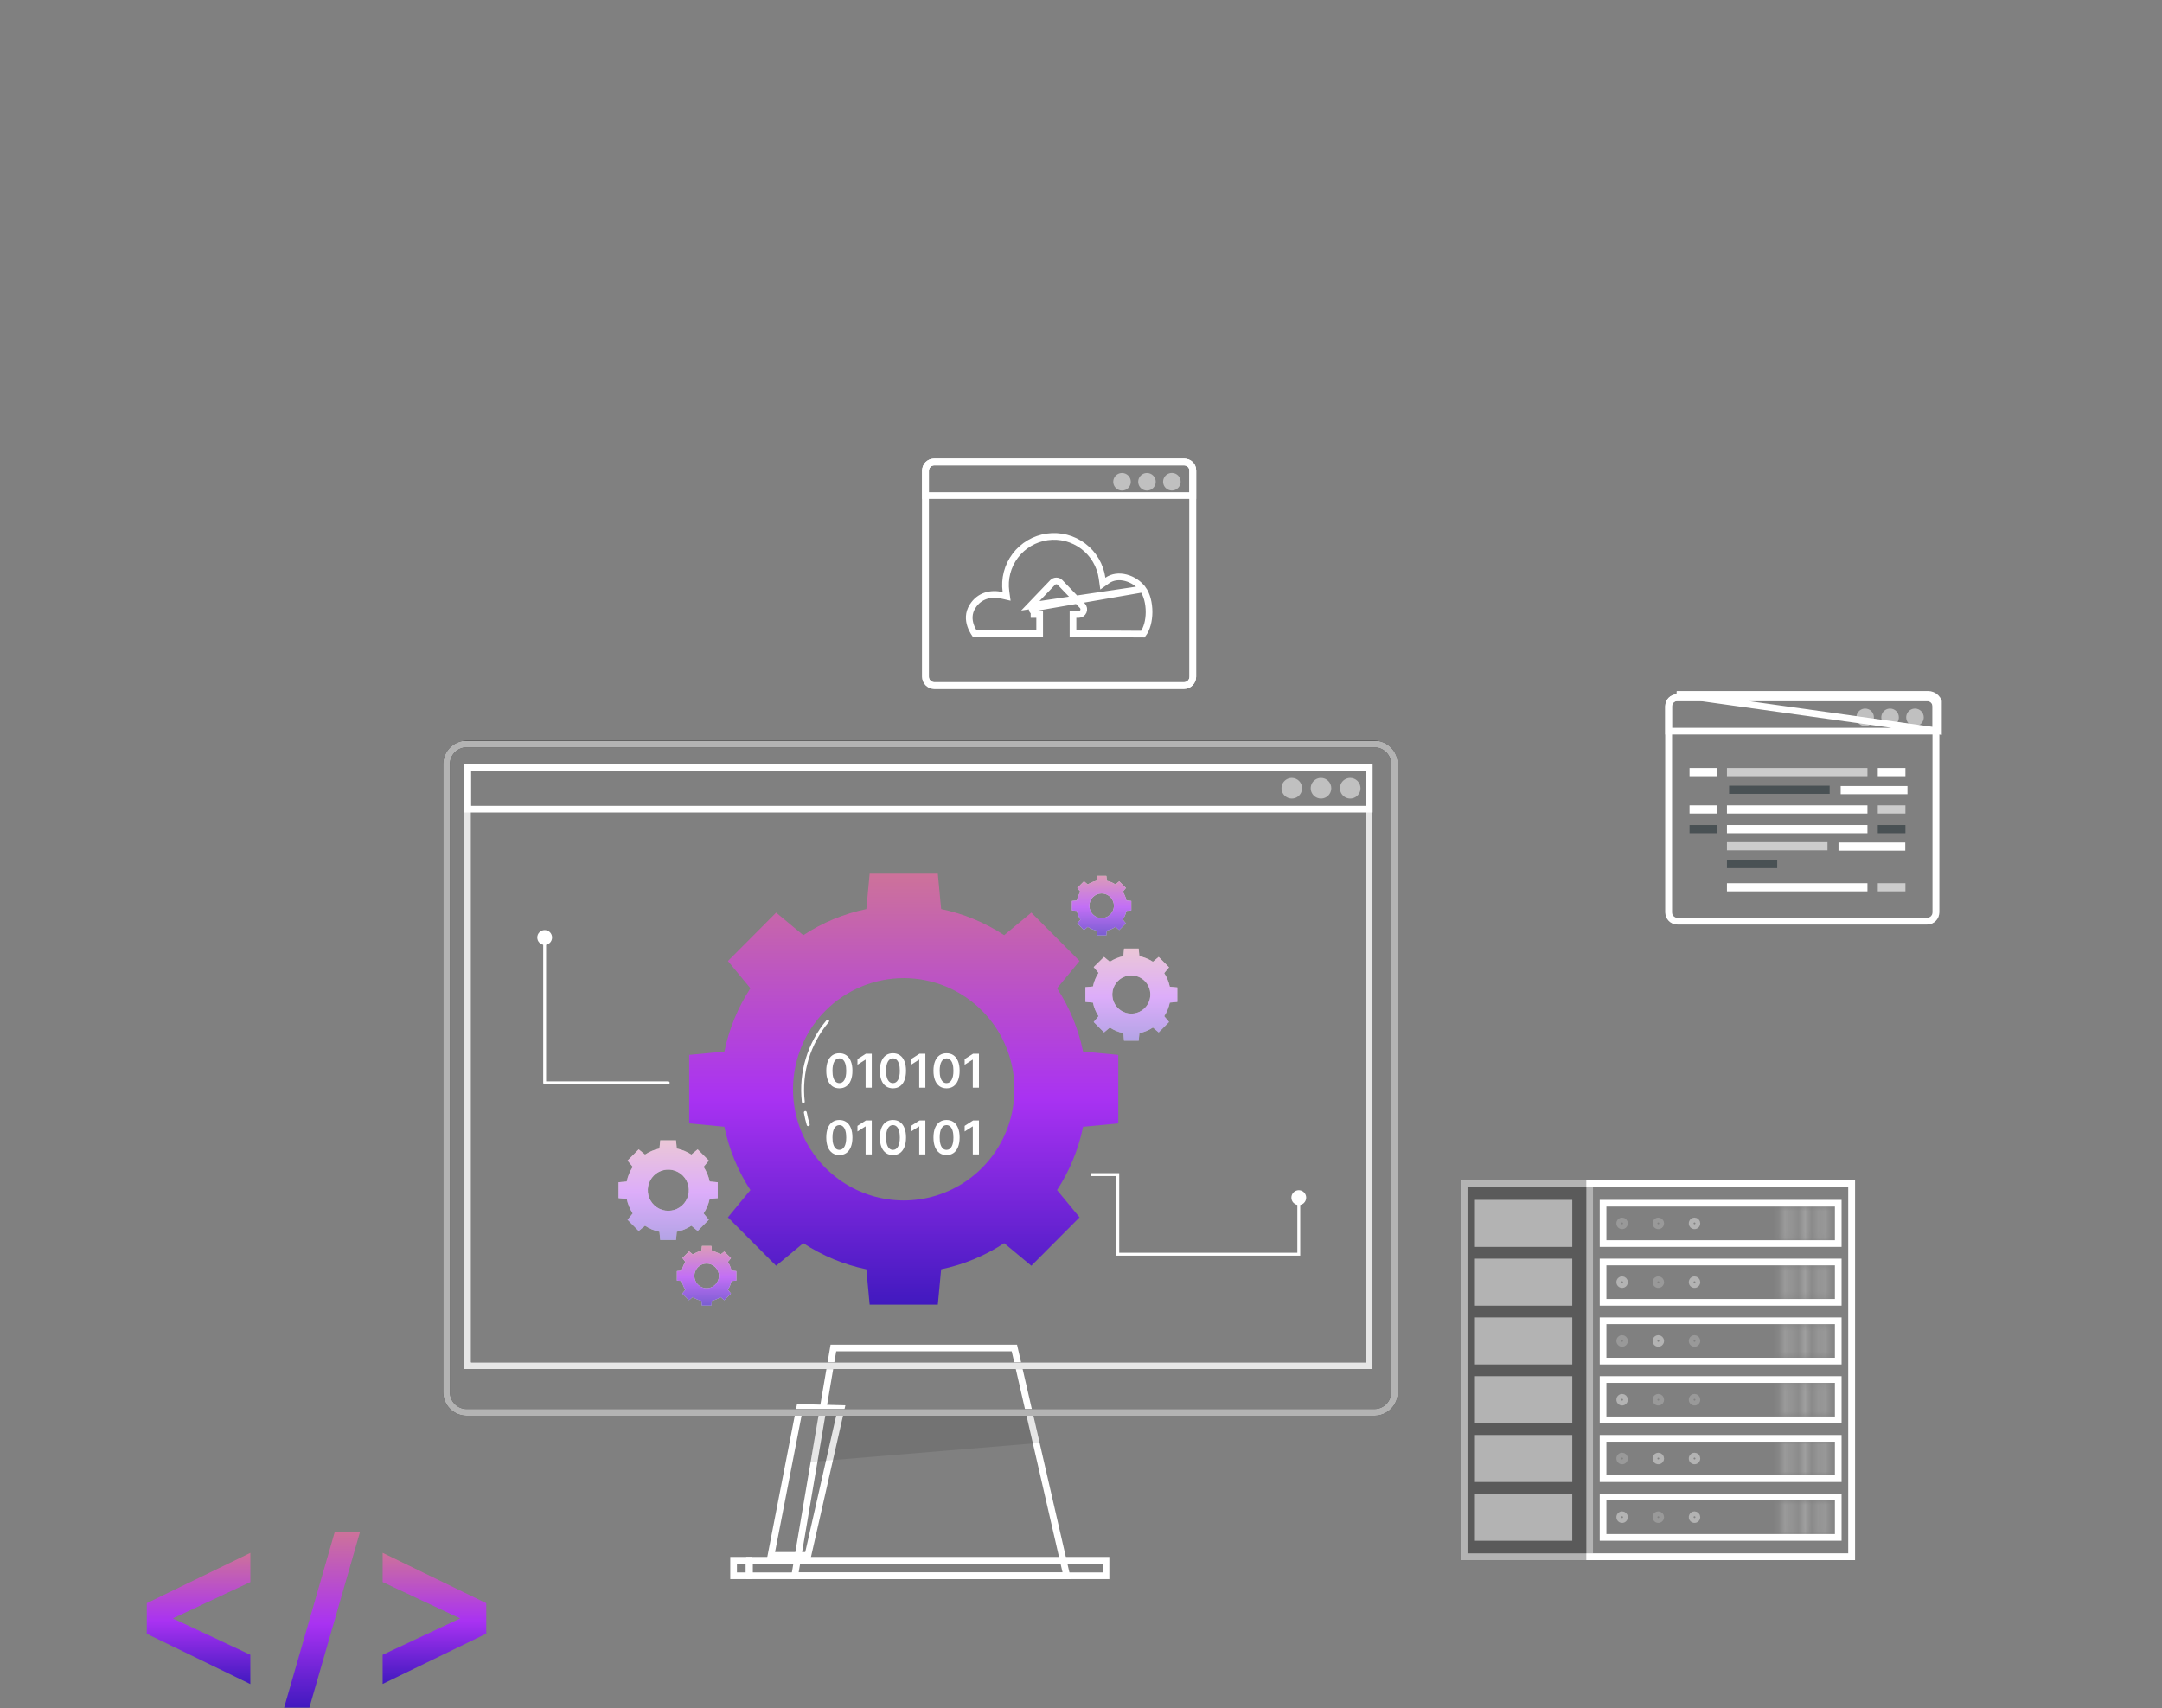 <svg width="324" height="256" viewBox="0 0 324 256" fill="none" xmlns="http://www.w3.org/2000/svg">
<rect x="0" y="0" width="324" height="256" fill="#808080" stroke="none"/>
<g clip-path="url(#clip0_596_7719)">
<path d="M251.39 104.555H288.794C289.526 104.555 290.12 105.148 290.12 105.879V136.726C290.12 137.457 289.526 138.05 288.794 138.05H251.39C250.658 138.05 250.064 137.457 250.064 136.726V105.879C250.064 105.148 250.658 104.555 251.39 104.555Z" stroke="white"/>
<path opacity="0.5" d="M251.39 104.555H288.794C289.526 104.555 290.12 105.148 290.12 105.879V136.726C290.12 137.457 289.526 138.05 288.794 138.05H251.39C250.658 138.05 250.064 137.457 250.064 136.726V105.879C250.064 105.148 250.658 104.555 251.39 104.555Z" stroke="white"/>
<path d="M251.274 104.555V104.555H251.275H288.938C289.251 104.555 289.552 104.679 289.773 104.901C289.995 105.122 290.119 105.422 290.119 105.735V109.571H250.061V105.765C250.061 105.606 250.092 105.448 250.153 105.301C250.214 105.154 250.303 105.021 250.416 104.908C250.529 104.796 250.663 104.707 250.81 104.646C250.957 104.585 251.115 104.554 251.274 104.555ZM251.275 104.055H288.938C289.384 104.055 289.811 104.232 290.127 104.547C290.442 104.862 290.619 105.289 290.619 105.735V109.571L251.275 104.055Z" stroke="white"/>
<path opacity="0.5" d="M288.298 107.499C288.298 107.759 288.222 108.014 288.077 108.231C287.933 108.447 287.728 108.616 287.487 108.716C287.246 108.816 286.982 108.843 286.726 108.792C286.47 108.741 286.236 108.616 286.051 108.432C285.867 108.248 285.742 108.013 285.691 107.758C285.64 107.503 285.667 107.238 285.767 106.997C285.867 106.757 286.036 106.552 286.253 106.408C286.47 106.263 286.725 106.187 286.985 106.188C287.158 106.188 287.328 106.221 287.488 106.287C287.647 106.353 287.791 106.45 287.913 106.572C288.035 106.693 288.132 106.838 288.198 106.997C288.264 107.156 288.298 107.326 288.298 107.499Z" fill="white"/>
<path opacity="0.5" d="M284.565 107.499C284.566 107.759 284.489 108.013 284.345 108.23C284.201 108.447 283.996 108.616 283.755 108.716C283.515 108.816 283.25 108.843 282.995 108.792C282.739 108.742 282.505 108.617 282.32 108.433C282.136 108.25 282.01 108.015 281.959 107.76C281.908 107.505 281.934 107.24 282.033 107C282.133 106.76 282.302 106.554 282.518 106.409C282.734 106.265 282.989 106.188 283.249 106.188C283.598 106.187 283.932 106.326 284.178 106.571C284.425 106.817 284.564 107.151 284.565 107.499Z" fill="white"/>
<path opacity="0.5" d="M280.829 107.499C280.83 107.759 280.753 108.014 280.609 108.231C280.464 108.447 280.259 108.616 280.018 108.716C279.778 108.816 279.513 108.843 279.257 108.792C279.002 108.741 278.767 108.616 278.583 108.432C278.398 108.248 278.273 108.013 278.222 107.758C278.172 107.503 278.198 107.238 278.298 106.997C278.398 106.757 278.567 106.552 278.784 106.408C279.001 106.263 279.256 106.187 279.517 106.188C279.689 106.188 279.86 106.221 280.019 106.287C280.178 106.353 280.323 106.45 280.445 106.572C280.566 106.693 280.663 106.838 280.729 106.997C280.795 107.156 280.829 107.326 280.829 107.499Z" fill="white"/>
<path opacity="0.6" d="M279.86 115.098H258.804V116.324H279.86V115.098Z" fill="white"/>
<path opacity="0.6" d="M274.197 117.746H259.129V118.972H274.197V117.746Z" fill="#263238"/>
<path d="M285.552 115.098H281.409V116.324H285.552V115.098Z" fill="white"/>
<path d="M257.34 115.098H253.197V116.324H257.34V115.098Z" fill="white"/>
<path d="M279.86 120.691H258.804V121.918H279.86V120.691Z" fill="white"/>
<path opacity="0.6" d="M285.552 120.691H281.409V121.918H285.552V120.691Z" fill="white"/>
<path d="M257.34 120.691H253.197V121.918H257.34V120.691Z" fill="white"/>
<path d="M279.86 132.352H258.804V133.578H279.86V132.352Z" fill="white"/>
<path opacity="0.6" d="M285.552 132.352H281.409V133.578H285.552V132.352Z" fill="white"/>
<path d="M279.86 123.641H258.804V124.867H279.86V123.641Z" fill="white"/>
<path opacity="0.6" d="M285.552 123.641H281.409V124.867H285.552V123.641Z" fill="#263238"/>
<path opacity="0.6" d="M257.34 123.641H253.197V124.867H257.34V123.641Z" fill="#263238"/>
<path d="M285.856 117.797H275.848V119.023H285.856V117.797Z" fill="white"/>
<path opacity="0.6" d="M273.872 126.211H258.804V127.437H273.872V126.211Z" fill="white"/>
<path d="M285.529 126.258H275.521V127.484H285.529V126.258Z" fill="white"/>
<path opacity="0.6" d="M266.336 128.875H258.804V130.101H266.336V128.875Z" fill="#263238"/>
<path d="M140.026 69.242H177.43C178.162 69.242 178.755 69.835 178.755 70.567V101.413C178.755 102.145 178.162 102.738 177.43 102.738H140.026C139.293 102.738 138.7 102.145 138.7 101.413V70.567C138.7 69.835 139.293 69.242 140.026 69.242Z" stroke="white"/>
<path d="M140.026 69.242H177.43C178.162 69.242 178.755 69.835 178.755 70.567V101.413C178.755 102.145 178.162 102.738 177.43 102.738H140.026C139.293 102.738 138.7 102.145 138.7 101.413V70.567C138.7 69.835 139.293 69.242 140.026 69.242Z" stroke="white"/>
<path d="M139.908 69.242H177.574C177.887 69.242 178.188 69.367 178.409 69.588C178.631 69.809 178.755 70.11 178.755 70.423V74.259H138.7V70.452C138.7 70.132 138.827 69.825 139.054 69.598C139.28 69.371 139.588 69.243 139.908 69.242Z" stroke="white"/>
<path opacity="0.5" d="M176.934 72.194C176.934 72.454 176.855 72.709 176.709 72.925C176.563 73.142 176.356 73.309 176.114 73.408C175.872 73.506 175.607 73.53 175.351 73.477C175.096 73.424 174.862 73.296 174.679 73.11C174.496 72.924 174.373 72.688 174.325 72.431C174.277 72.175 174.307 71.91 174.41 71.671C174.513 71.431 174.685 71.227 174.904 71.086C175.123 70.944 175.38 70.871 175.641 70.875C175.987 70.88 176.317 71.021 176.559 71.268C176.801 71.515 176.936 71.848 176.934 72.194Z" fill="white"/>
<path opacity="0.5" d="M173.202 72.198C173.202 72.458 173.125 72.712 172.98 72.928C172.836 73.144 172.63 73.313 172.39 73.412C172.149 73.512 171.885 73.538 171.629 73.487C171.374 73.436 171.14 73.311 170.956 73.127C170.772 72.944 170.646 72.709 170.596 72.454C170.545 72.199 170.571 71.935 170.67 71.695C170.77 71.454 170.939 71.249 171.155 71.104C171.371 70.96 171.626 70.883 171.886 70.883C172.059 70.882 172.23 70.916 172.39 70.982C172.55 71.048 172.695 71.145 172.818 71.267C172.94 71.389 173.037 71.534 173.103 71.694C173.169 71.854 173.202 72.025 173.202 72.198Z" fill="white"/>
<path opacity="0.5" d="M169.465 72.198C169.465 72.458 169.387 72.712 169.243 72.928C169.098 73.145 168.892 73.313 168.651 73.413C168.411 73.512 168.146 73.538 167.891 73.487C167.635 73.436 167.401 73.31 167.217 73.126C167.033 72.942 166.908 72.707 166.858 72.452C166.807 72.197 166.834 71.932 166.934 71.692C167.034 71.452 167.204 71.247 167.42 71.103C167.637 70.959 167.892 70.882 168.152 70.883C168.325 70.883 168.496 70.917 168.655 70.983C168.815 71.049 168.96 71.146 169.082 71.268C169.203 71.39 169.3 71.535 169.366 71.695C169.431 71.854 169.465 72.025 169.465 72.198Z" fill="white"/>
<path d="M171.264 88.275L171.263 88.275C170.654 87.457 169.715 86.841 168.721 86.583C167.728 86.325 166.726 86.433 165.944 86.987L165.273 87.463L165.159 86.649C164.893 84.74 163.878 83.016 162.34 81.854C160.801 80.693 158.863 80.19 156.953 80.456C155.043 80.723 153.317 81.736 152.155 83.274C150.992 84.812 150.489 86.748 150.756 88.656L150.856 89.374L150.149 89.213C148.501 88.837 146.772 89.24 145.75 90.868L145.749 90.869C145.096 91.903 145.185 92.93 145.456 93.734C145.591 94.137 145.771 94.475 145.917 94.713C145.957 94.779 145.995 94.837 146.028 94.886L155.807 94.944V92.088H154.964H154.962V91.588C154.908 91.588 154.856 91.573 154.811 91.544C154.767 91.515 154.732 91.473 154.711 91.424C154.69 91.375 154.684 91.321 154.694 91.269C154.703 91.216 154.729 91.168 154.766 91.13L171.264 88.275ZM171.264 88.275C171.859 89.071 172.208 90.382 172.2 91.747C172.193 93.017 171.878 94.227 171.279 95.027L160.802 94.969V92.088H161.652V92.088L161.662 92.088C161.811 92.085 161.955 92.039 162.079 91.956C162.202 91.872 162.299 91.755 162.357 91.619C162.416 91.482 162.433 91.331 162.408 91.184C162.383 91.038 162.316 90.901 162.216 90.792L162.216 90.792L162.208 90.784L160.656 89.166L160.656 89.166L158.864 87.294L158.864 87.294L158.861 87.291C158.788 87.217 158.702 87.158 158.607 87.118C158.512 87.078 158.41 87.057 158.307 87.057C158.203 87.057 158.101 87.078 158.006 87.118C157.911 87.158 157.825 87.217 157.753 87.291L157.75 87.293L155.954 89.166L155.953 89.166L154.406 90.783L171.264 88.275Z" stroke="white"/>
</g>
<g clip-path="url(#clip1_596_7719)">
<path d="M126.067 211.085L121.074 233.091H115.542L119.851 210.921L126.067 211.085Z" stroke="white"/>
<path d="M109.938 233.82H112.247V236.144H109.938V233.82Z" stroke="white"/>
<path d="M152.015 202.008L159.865 236.138H119.096L124.892 202.008H152.015Z" stroke="white"/>
<path opacity="0.1" d="M154.849 212.156H122.647L121.473 219.077L155.785 216.232L154.849 212.156Z" fill="black"/>
<path d="M112.32 233.82H165.747V236.144H112.32V233.82Z" stroke="white"/>
<path d="M67.778 112.41C68.334 111.838 69.093 111.512 69.888 111.5H206.019C206.813 111.512 207.571 111.838 208.127 112.408C208.684 112.98 208.994 113.75 208.988 114.55V114.554L208.988 208.601L208.988 208.605C208.994 209.405 208.684 210.175 208.127 210.746C207.571 211.317 206.813 211.643 206.019 211.655H69.888C69.093 211.643 68.335 211.317 67.779 210.746C67.222 210.175 66.912 209.405 66.918 208.605V208.601V114.558H66.918L66.918 114.554C66.911 113.753 67.22 112.982 67.778 112.41Z" stroke="black"/>
<g opacity="0.7">
<path d="M67.778 112.41C68.334 111.838 69.093 111.512 69.888 111.5H206.019C206.813 111.512 207.571 111.838 208.127 112.408C208.684 112.98 208.994 113.75 208.988 114.55V114.554L208.988 208.601L208.988 208.605C208.994 209.405 208.684 210.175 208.127 210.746C207.571 211.317 206.813 211.643 206.019 211.655H69.888C69.093 211.643 68.335 211.317 67.779 210.746C67.222 210.175 66.912 209.405 66.918 208.605V208.601V114.558H66.918L66.918 114.554C66.911 113.753 67.22 112.982 67.778 112.41Z" stroke="white"/>
</g>
<path d="M70.09 114.984H205.202V204.664H70.09V114.984Z" stroke="black"/>
<path opacity="0.9" d="M70.09 114.984H205.202V204.664H70.09V114.984Z" stroke="white"/>
<path d="M70.09 114.984H205.202V121.262H70.09V114.984Z" stroke="white"/>
<path opacity="0.5" d="M203.89 118.122C203.891 118.429 203.801 118.729 203.632 118.984C203.463 119.239 203.223 119.438 202.941 119.556C202.659 119.674 202.349 119.705 202.05 119.646C201.75 119.587 201.475 119.44 201.259 119.223C201.043 119.007 200.895 118.731 200.836 118.43C200.776 118.13 200.806 117.818 200.923 117.535C201.039 117.252 201.237 117.01 201.491 116.839C201.744 116.669 202.043 116.578 202.348 116.578C202.756 116.578 203.148 116.741 203.437 117.03C203.726 117.32 203.889 117.712 203.89 118.122Z" fill="white"/>
<path opacity="0.5" d="M199.51 118.122C199.511 118.429 199.421 118.729 199.252 118.984C199.083 119.24 198.842 119.439 198.56 119.557C198.278 119.674 197.968 119.705 197.668 119.646C197.369 119.586 197.093 119.439 196.878 119.222C196.662 119.005 196.515 118.729 196.455 118.428C196.396 118.127 196.427 117.815 196.544 117.532C196.661 117.249 196.86 117.007 197.114 116.837C197.368 116.667 197.667 116.577 197.972 116.578C198.38 116.579 198.77 116.742 199.059 117.032C199.347 117.321 199.509 117.713 199.51 118.122Z" fill="white"/>
<path opacity="0.5" d="M195.135 118.122C195.136 118.429 195.047 118.729 194.878 118.984C194.709 119.239 194.468 119.438 194.186 119.556C193.905 119.674 193.594 119.705 193.295 119.646C192.995 119.587 192.72 119.44 192.504 119.223C192.288 119.007 192.141 118.731 192.081 118.43C192.021 118.13 192.051 117.818 192.168 117.535C192.284 117.252 192.482 117.01 192.736 116.839C192.989 116.669 193.288 116.578 193.593 116.578C194.001 116.578 194.393 116.741 194.682 117.03C194.971 117.32 195.134 117.712 195.135 118.122Z" fill="white"/>
<path d="M94.824 174.866C94.39 175.536 94.084 176.281 93.923 177.063L92.701 177.176V179.551L93.923 179.668C94.087 180.443 94.393 181.18 94.824 181.843L94.044 182.792L95.716 184.471L96.661 183.688C97.321 184.122 98.055 184.429 98.827 184.593L98.944 185.819H101.309L101.422 184.593C102.201 184.431 102.943 184.124 103.61 183.688L104.55 184.471L106.222 182.792L105.442 181.843C105.878 181.182 106.185 180.444 106.348 179.668L107.565 179.551V177.176L106.348 177.063C106.187 176.28 105.88 175.534 105.442 174.866L106.222 173.922L104.55 172.243L103.61 173.026C102.944 172.587 102.202 172.279 101.422 172.117L101.309 170.895H98.944L98.827 172.117C98.055 172.281 97.32 172.589 96.661 173.026L95.716 172.243L94.044 173.922L94.824 174.866ZM102.319 176.171C102.752 176.602 103.047 177.152 103.168 177.752C103.288 178.352 103.229 178.974 102.997 179.54C102.765 180.106 102.371 180.59 101.864 180.93C101.358 181.271 100.762 181.452 100.153 181.452C99.543 181.452 98.948 181.271 98.441 180.93C97.935 180.59 97.541 180.106 97.309 179.54C97.076 178.974 97.017 178.352 97.138 177.752C97.258 177.152 97.554 176.602 97.987 176.171C98.564 175.598 99.343 175.278 100.155 175.28C100.966 175.281 101.744 175.605 102.319 176.18V176.171Z" fill="white"/>
<path opacity="0.4" d="M94.824 174.866C94.39 175.536 94.084 176.281 93.923 177.063L92.701 177.176V179.551L93.923 179.668C94.087 180.443 94.393 181.18 94.824 181.843L94.044 182.792L95.716 184.471L96.661 183.688C97.321 184.122 98.055 184.429 98.827 184.593L98.944 185.819H101.309L101.422 184.593C102.201 184.431 102.943 184.124 103.61 183.688L104.55 184.471L106.222 182.792L105.442 181.843C105.878 181.182 106.185 180.444 106.348 179.668L107.565 179.551V177.176L106.348 177.063C106.187 176.28 105.88 175.534 105.442 174.866L106.222 173.922L104.55 172.243L103.61 173.026C102.944 172.587 102.202 172.279 101.422 172.117L101.309 170.895H98.944L98.827 172.117C98.055 172.281 97.32 172.589 96.661 173.026L95.716 172.243L94.044 173.922L94.824 174.866ZM102.319 176.171C102.752 176.602 103.047 177.152 103.168 177.752C103.288 178.352 103.229 178.974 102.997 179.54C102.765 180.106 102.371 180.59 101.864 180.93C101.358 181.271 100.762 181.452 100.153 181.452C99.543 181.452 98.948 181.271 98.441 180.93C97.935 180.59 97.541 180.106 97.309 179.54C97.076 178.974 97.017 178.352 97.138 177.752C97.258 177.152 97.554 176.602 97.987 176.171C98.564 175.598 99.343 175.278 100.155 175.28C100.966 175.281 101.744 175.605 102.319 176.18V176.171Z" fill="url(#paint0_linear_596_7719)"/>
<path d="M164.627 145.797C164.223 146.417 163.94 147.108 163.791 147.833L162.66 147.937V150.147L163.791 150.252C163.94 150.977 164.223 151.668 164.627 152.287L163.904 153.157L165.454 154.715L166.321 153.988C166.938 154.394 167.626 154.678 168.348 154.828L168.452 155.963H170.645L170.749 154.828C171.471 154.678 172.159 154.394 172.776 153.988L173.643 154.715L175.194 153.157L174.47 152.287C174.874 151.668 175.157 150.977 175.306 150.252L176.437 150.147V147.972L175.306 147.868C175.157 147.142 174.874 146.452 174.47 145.832L175.194 144.962L173.643 143.405L172.776 144.131C172.159 143.726 171.471 143.441 170.749 143.292L170.645 142.156H168.452L168.348 143.292C167.626 143.441 166.938 143.726 166.321 144.131L165.454 143.405L163.904 144.927L164.627 145.797ZM171.559 147.015C171.958 147.415 172.23 147.925 172.34 148.481C172.45 149.036 172.394 149.612 172.178 150.135C171.963 150.658 171.597 151.105 171.128 151.42C170.659 151.735 170.108 151.903 169.544 151.903C168.98 151.903 168.429 151.735 167.96 151.42C167.491 151.105 167.126 150.658 166.91 150.135C166.695 149.612 166.638 149.036 166.749 148.481C166.859 147.925 167.131 147.415 167.53 147.015C167.795 146.749 168.11 146.538 168.457 146.394C168.804 146.25 169.176 146.177 169.551 146.178C169.926 146.18 170.298 146.255 170.644 146.401C170.99 146.547 171.304 146.76 171.567 147.028L171.559 147.015Z" fill="white"/>
<path opacity="0.4" d="M164.627 145.797C164.223 146.417 163.94 147.108 163.791 147.833L162.66 147.937V150.147L163.791 150.252C163.94 150.977 164.223 151.668 164.627 152.287L163.904 153.157L165.454 154.715L166.321 153.988C166.938 154.394 167.626 154.678 168.348 154.828L168.452 155.963H170.645L170.749 154.828C171.471 154.678 172.159 154.394 172.776 153.988L173.643 154.715L175.194 153.157L174.47 152.287C174.874 151.668 175.157 150.977 175.306 150.252L176.437 150.147V147.972L175.306 147.868C175.157 147.142 174.874 146.452 174.47 145.832L175.194 144.962L173.643 143.405L172.776 144.131C172.159 143.726 171.471 143.441 170.749 143.292L170.645 142.156H168.452L168.348 143.292C167.626 143.441 166.938 143.726 166.321 144.131L165.454 143.405L163.904 144.927L164.627 145.797ZM171.559 147.015C171.958 147.415 172.23 147.925 172.34 148.481C172.45 149.036 172.394 149.612 172.178 150.135C171.963 150.658 171.597 151.105 171.128 151.42C170.659 151.735 170.108 151.903 169.544 151.903C168.98 151.903 168.429 151.735 167.96 151.42C167.491 151.105 167.126 150.658 166.91 150.135C166.695 149.612 166.638 149.036 166.749 148.481C166.859 147.925 167.131 147.415 167.53 147.015C167.795 146.749 168.11 146.538 168.457 146.394C168.804 146.25 169.176 146.177 169.551 146.178C169.926 146.18 170.298 146.255 170.644 146.401C170.99 146.547 171.304 146.76 171.567 147.028L171.559 147.015Z" fill="url(#paint1_linear_596_7719)"/>
<path d="M161.915 133.641C161.657 134.039 161.475 134.482 161.378 134.946L160.646 135.011V136.434L161.378 136.503C161.474 136.968 161.656 137.411 161.915 137.808L161.447 138.374L162.448 139.379L163.015 138.909C163.41 139.172 163.851 139.356 164.315 139.453L164.384 140.188H165.797L165.866 139.453C166.33 139.356 166.771 139.172 167.166 138.909L167.729 139.379L168.73 138.374L168.266 137.808C168.525 137.411 168.707 136.968 168.803 136.503L169.535 136.434V135.011L168.803 134.942C168.705 134.477 168.523 134.035 168.266 133.637L168.73 133.071L167.729 132.066L167.166 132.536C166.77 132.275 166.329 132.091 165.866 131.993L165.797 131.262H164.384L164.315 131.993C163.852 132.091 163.411 132.275 163.015 132.536L162.448 132.066L161.447 133.071L161.915 133.641ZM166.394 134.429C166.653 134.687 166.829 135.016 166.9 135.375C166.972 135.734 166.936 136.106 166.796 136.444C166.657 136.782 166.421 137.071 166.118 137.275C165.815 137.478 165.459 137.587 165.095 137.587C164.73 137.587 164.374 137.478 164.071 137.275C163.768 137.071 163.532 136.782 163.393 136.444C163.254 136.106 163.218 135.734 163.289 135.375C163.361 135.016 163.537 134.687 163.795 134.429C164.14 134.083 164.608 133.889 165.095 133.889C165.582 133.889 166.049 134.083 166.394 134.429Z" fill="white"/>
<path opacity="0.7" d="M161.915 133.641C161.657 134.039 161.475 134.482 161.378 134.946L160.646 135.011V136.434L161.378 136.503C161.474 136.968 161.656 137.411 161.915 137.808L161.447 138.374L162.448 139.379L163.015 138.909C163.41 139.172 163.851 139.356 164.315 139.453L164.384 140.188H165.797L165.866 139.453C166.33 139.356 166.771 139.172 167.166 138.909L167.729 139.379L168.73 138.374L168.266 137.808C168.525 137.411 168.707 136.968 168.803 136.503L169.535 136.434V135.011L168.803 134.942C168.705 134.477 168.523 134.035 168.266 133.637L168.73 133.071L167.729 132.066L167.166 132.536C166.77 132.275 166.329 132.091 165.866 131.993L165.797 131.262H164.384L164.315 131.993C163.852 132.091 163.411 132.275 163.015 132.536L162.448 132.066L161.447 133.071L161.915 133.641ZM166.394 134.429C166.653 134.687 166.829 135.016 166.9 135.375C166.972 135.734 166.936 136.106 166.796 136.444C166.657 136.782 166.421 137.071 166.118 137.275C165.815 137.478 165.459 137.587 165.095 137.587C164.73 137.587 164.374 137.478 164.071 137.275C163.768 137.071 163.532 136.782 163.393 136.444C163.254 136.106 163.218 135.734 163.289 135.375C163.361 135.016 163.537 134.687 163.795 134.429C164.14 134.083 164.608 133.889 165.095 133.889C165.582 133.889 166.049 134.083 166.394 134.429Z" fill="url(#paint2_linear_596_7719)"/>
<path d="M102.71 189.111C102.453 189.51 102.27 189.952 102.173 190.416L101.44 190.486V191.908L102.173 191.978C102.27 192.443 102.452 192.885 102.71 193.283L102.246 193.848L103.247 194.853L103.81 194.383C104.205 194.646 104.646 194.831 105.11 194.927L105.179 195.662H106.609L106.678 194.927C107.142 194.831 107.583 194.646 107.978 194.383L108.545 194.853L109.546 193.848L109.078 193.283C109.338 192.886 109.52 192.443 109.615 191.978L110.348 191.908V190.486L109.615 190.416C109.52 189.951 109.337 189.509 109.078 189.111L109.546 188.546L108.545 187.558L107.978 187.993C107.582 187.732 107.141 187.548 106.678 187.45L106.609 186.719H105.197L105.127 187.45C104.664 187.548 104.223 187.732 103.828 187.993L103.264 187.524L102.264 188.528L102.71 189.111ZM107.198 189.899C107.456 190.157 107.632 190.486 107.704 190.845C107.775 191.204 107.739 191.576 107.6 191.914C107.461 192.252 107.225 192.541 106.922 192.745C106.619 192.948 106.263 193.057 105.898 193.057C105.534 193.057 105.178 192.948 104.875 192.745C104.572 192.541 104.336 192.252 104.197 191.914C104.058 191.576 104.021 191.204 104.093 190.845C104.165 190.486 104.341 190.157 104.599 189.899C104.944 189.553 105.411 189.359 105.898 189.359C106.386 189.359 106.853 189.553 107.198 189.899Z" fill="white"/>
<path opacity="0.7" d="M102.71 189.111C102.453 189.51 102.27 189.952 102.173 190.416L101.44 190.486V191.908L102.173 191.978C102.27 192.443 102.452 192.885 102.71 193.283L102.246 193.848L103.247 194.853L103.81 194.383C104.205 194.646 104.646 194.831 105.11 194.927L105.179 195.662H106.609L106.678 194.927C107.142 194.831 107.583 194.646 107.978 194.383L108.545 194.853L109.546 193.848L109.078 193.283C109.338 192.886 109.52 192.443 109.615 191.978L110.348 191.908V190.486L109.615 190.416C109.52 189.951 109.337 189.509 109.078 189.111L109.546 188.546L108.545 187.558L107.978 187.993C107.582 187.732 107.141 187.548 106.678 187.45L106.609 186.719H105.197L105.127 187.45C104.664 187.548 104.223 187.732 103.828 187.993L103.264 187.524L102.264 188.528L102.71 189.111ZM107.198 189.899C107.456 190.157 107.632 190.486 107.704 190.845C107.775 191.204 107.739 191.576 107.6 191.914C107.461 192.252 107.225 192.541 106.922 192.745C106.619 192.948 106.263 193.057 105.898 193.057C105.534 193.057 105.178 192.948 104.875 192.745C104.572 192.541 104.336 192.252 104.197 191.914C104.058 191.576 104.021 191.204 104.093 190.845C104.165 190.486 104.341 190.157 104.599 189.899C104.944 189.553 105.411 189.359 105.898 189.359C106.386 189.359 106.853 189.553 107.198 189.899Z" fill="url(#paint3_linear_596_7719)"/>
<path d="M112.457 148.103C110.574 150.99 109.252 154.207 108.558 157.586L103.281 158.087V168.344L108.558 168.857C109.252 172.238 110.575 175.456 112.457 178.345L109.087 182.429L116.313 189.685L120.381 186.301C123.257 188.19 126.463 189.519 129.83 190.216L130.328 195.514H140.543L141.042 190.216C144.407 189.519 147.611 188.191 150.486 186.301L154.558 189.685L161.785 182.429L158.414 178.345C160.297 175.457 161.62 172.238 162.313 168.857L167.586 168.357V158.087L162.313 157.586C161.619 154.207 160.296 150.99 158.414 148.103L161.785 144.014L154.558 136.763L150.486 140.143C147.611 138.254 144.407 136.925 141.042 136.228L140.543 130.93H130.328L129.83 136.232C126.463 136.93 123.257 138.258 120.381 140.147L116.313 136.763L109.087 144.019L112.457 148.103ZM147.168 151.457C149.488 153.787 151.069 156.756 151.709 159.988C152.35 163.22 152.021 166.57 150.766 169.614C149.51 172.659 147.383 175.261 144.654 177.092C141.926 178.922 138.717 179.9 135.436 179.9C132.154 179.9 128.946 178.922 126.217 177.092C123.488 175.261 121.361 172.659 120.106 169.614C118.85 166.57 118.521 163.22 119.162 159.988C119.802 156.756 121.383 153.787 123.704 151.457C126.816 148.335 131.036 146.58 135.436 146.58C139.835 146.58 144.055 148.335 147.168 151.457Z" fill="url(#paint4_linear_596_7719)"/>
<path d="M120.382 165.323C120.328 165.323 120.276 165.303 120.236 165.267C120.196 165.231 120.171 165.181 120.166 165.127C119.92 162.938 120.123 160.722 120.761 158.615C121.4 156.507 122.46 154.554 123.879 152.873C123.897 152.851 123.92 152.833 123.945 152.821C123.97 152.808 123.998 152.8 124.026 152.798C124.055 152.795 124.083 152.799 124.11 152.808C124.137 152.816 124.162 152.831 124.184 152.849C124.206 152.868 124.223 152.89 124.236 152.916C124.249 152.941 124.257 152.969 124.259 152.997C124.261 153.026 124.258 153.055 124.249 153.082C124.24 153.109 124.226 153.134 124.208 153.156C122.827 154.791 121.795 156.693 121.175 158.745C120.554 160.796 120.358 162.953 120.599 165.083C120.604 165.141 120.586 165.198 120.55 165.243C120.513 165.287 120.461 165.316 120.404 165.323H120.382Z" fill="white"/>
<path d="M121.112 168.761C121.065 168.762 121.019 168.747 120.982 168.719C120.944 168.69 120.917 168.65 120.904 168.605C120.726 167.998 120.581 167.383 120.471 166.76C120.466 166.732 120.467 166.702 120.473 166.674C120.479 166.646 120.491 166.619 120.507 166.595C120.524 166.571 120.545 166.551 120.569 166.535C120.593 166.519 120.62 166.509 120.649 166.503C120.677 166.498 120.707 166.499 120.735 166.505C120.763 166.511 120.79 166.523 120.813 166.54C120.837 166.556 120.857 166.577 120.873 166.602C120.889 166.626 120.899 166.653 120.904 166.682C121.017 167.29 121.161 167.891 121.338 168.483C121.354 168.538 121.347 168.598 121.32 168.648C121.292 168.699 121.246 168.736 121.19 168.752C121.166 168.762 121.139 168.765 121.112 168.761Z" fill="white"/>
<path d="M100.143 162.485H81.623C81.565 162.485 81.51 162.462 81.47 162.421C81.429 162.38 81.406 162.325 81.406 162.267V140.491C81.406 140.433 81.429 140.378 81.47 140.337C81.51 140.296 81.565 140.273 81.623 140.273C81.68 140.273 81.735 140.296 81.776 140.337C81.817 140.378 81.84 140.433 81.84 140.491V162.05H100.143C100.201 162.05 100.256 162.072 100.297 162.113C100.337 162.154 100.36 162.209 100.36 162.267C100.359 162.324 100.336 162.379 100.295 162.42C100.255 162.46 100.201 162.483 100.143 162.485Z" fill="white"/>
<path d="M81.625 141.606C82.237 141.606 82.734 141.108 82.734 140.493C82.734 139.877 82.237 139.379 81.625 139.379C81.012 139.379 80.516 139.877 80.516 140.493C80.516 141.108 81.012 141.606 81.625 141.606Z" fill="white"/>
<path d="M194.64 180.59C195.253 180.59 195.749 180.092 195.749 179.477C195.749 178.862 195.253 178.363 194.64 178.363C194.028 178.363 193.531 178.862 193.531 179.477C193.531 180.092 194.028 180.59 194.64 180.59Z" fill="white"/>
<path d="M194.857 188.171H167.295V176.248H163.448V175.812H167.729V187.736H194.424V179.319H194.857V188.171Z" fill="white"/>
<path d="M219.423 177.406H277.5V233.3H219.423V177.406Z" stroke="white"/>
<path opacity="0.4" d="M219.423 177.406H277.5V233.3H219.423V177.406Z" stroke="white"/>
<path opacity="0.4" d="M238.228 177.406H277.495V233.3H238.228V177.406Z" stroke="white"/>
<path d="M240.24 180.316H275.482V186.36H240.24V180.316Z" stroke="white"/>
<path d="M240.24 189.125H275.482V195.169H240.24V189.125Z" stroke="white"/>
<path d="M240.24 197.93H275.482V203.973H240.24V197.93Z" stroke="white"/>
<path d="M240.24 206.734H275.482V212.778H240.24V206.734Z" stroke="white"/>
<path d="M240.24 215.547H275.482V221.591H240.24V215.547Z" stroke="white"/>
<path d="M240.24 224.352H275.482V230.395H240.24V224.352Z" stroke="white"/>
<path d="M235.624 179.816H221.035V186.86H235.624V179.816Z" fill="white"/>
<path d="M235.622 188.625H221.033V195.669H235.622V188.625Z" fill="white"/>
<path d="M235.624 197.43H221.035V204.473H235.624V197.43Z" fill="white"/>
<path d="M235.624 206.234H221.035V213.278H235.624V206.234Z" fill="white"/>
<path d="M235.624 215.047H221.035V222.091H235.624V215.047Z" fill="white"/>
<path d="M235.622 223.855H221.033V230.899H235.622V223.855Z" fill="white"/>
<g opacity="0.3">
<mask id="path-73-inside-1_596_7719" fill="white">
<path d="M274.208 180.727H273.361V185.94H274.208V180.727Z"/>
</mask>
<path d="M273.361 180.727V179.727H272.361V180.727H273.361ZM274.208 180.727H275.208V179.727H274.208V180.727ZM274.208 185.94V186.94H275.208V185.94H274.208ZM273.361 185.94H272.361V186.94H273.361V185.94ZM273.361 181.727H274.208V179.727H273.361V181.727ZM273.208 180.727V185.94H275.208V180.727H273.208ZM274.208 184.94H273.361V186.94H274.208V184.94ZM274.361 185.94V180.727H272.361V185.94H274.361Z" fill="white" mask="url(#path-73-inside-1_596_7719)"/>
</g>
<g opacity="0.3">
<mask id="path-75-inside-2_596_7719" fill="white">
<path d="M272.581 180.727H271.734V185.94H272.581V180.727Z"/>
</mask>
<path d="M271.734 180.727V179.727H270.734V180.727H271.734ZM272.581 180.727H273.581V179.727H272.581V180.727ZM272.581 185.94V186.94H273.581V185.94H272.581ZM271.734 185.94H270.734V186.94H271.734V185.94ZM271.734 181.727H272.581V179.727H271.734V181.727ZM271.581 180.727V185.94H273.581V180.727H271.581ZM272.581 184.94H271.734V186.94H272.581V184.94ZM272.734 185.94V180.727H270.734V185.94H272.734Z" fill="white" mask="url(#path-75-inside-2_596_7719)"/>
</g>
<g opacity="0.3">
<mask id="path-77-inside-3_596_7719" fill="white">
<path d="M270.952 180.727H270.105V185.94H270.952V180.727Z"/>
</mask>
<path d="M270.105 180.727V179.727H269.105V180.727H270.105ZM270.952 180.727H271.952V179.727H270.952V180.727ZM270.952 185.94V186.94H271.952V185.94H270.952ZM270.105 185.94H269.105V186.94H270.105V185.94ZM270.105 181.727H270.952V179.727H270.105V181.727ZM269.952 180.727V185.94H271.952V180.727H269.952ZM270.952 184.94H270.105V186.94H270.952V184.94ZM271.105 185.94V180.727H269.105V185.94H271.105Z" fill="white" mask="url(#path-77-inside-3_596_7719)"/>
</g>
<g opacity="0.3">
<mask id="path-79-inside-4_596_7719" fill="white">
<path d="M269.324 180.727H268.478V185.94H269.324V180.727Z"/>
</mask>
<path d="M268.478 180.727V179.727H267.478V180.727H268.478ZM269.324 180.727H270.324V179.727H269.324V180.727ZM269.324 185.94V186.94H270.324V185.94H269.324ZM268.478 185.94H267.478V186.94H268.478V185.94ZM268.478 181.727H269.324V179.727H268.478V181.727ZM268.324 180.727V185.94H270.324V180.727H268.324ZM269.324 184.94H268.478V186.94H269.324V184.94ZM269.478 185.94V180.727H267.478V185.94H269.478Z" fill="white" mask="url(#path-79-inside-4_596_7719)"/>
</g>
<g opacity="0.3">
<mask id="path-81-inside-5_596_7719" fill="white">
<path d="M267.696 180.727H266.85V185.94H267.696V180.727Z"/>
</mask>
<path d="M266.85 180.727V179.727H265.85V180.727H266.85ZM267.696 180.727H268.696V179.727H267.696V180.727ZM267.696 185.94V186.94H268.696V185.94H267.696ZM266.85 185.94H265.85V186.94H266.85V185.94ZM266.85 181.727H267.696V179.727H266.85V181.727ZM266.696 180.727V185.94H268.696V180.727H266.696ZM267.696 184.94H266.85V186.94H267.696V184.94ZM267.85 185.94V180.727H265.85V185.94H267.85Z" fill="white" mask="url(#path-81-inside-5_596_7719)"/>
</g>
<g opacity="0.3">
<mask id="path-83-inside-6_596_7719" fill="white">
<path d="M274.208 189.539H273.361V194.747H274.208V189.539Z"/>
</mask>
<path d="M273.361 189.539V188.539H272.361V189.539H273.361ZM274.208 189.539H275.208V188.539H274.208V189.539ZM274.208 194.747V195.747H275.208V194.747H274.208ZM273.361 194.747H272.361V195.747H273.361V194.747ZM273.361 190.539H274.208V188.539H273.361V190.539ZM273.208 189.539V194.747H275.208V189.539H273.208ZM274.208 193.747H273.361V195.747H274.208V193.747ZM274.361 194.747V189.539H272.361V194.747H274.361Z" fill="white" mask="url(#path-83-inside-6_596_7719)"/>
</g>
<g opacity="0.3">
<mask id="path-85-inside-7_596_7719" fill="white">
<path d="M272.581 189.539H271.734V194.747H272.581V189.539Z"/>
</mask>
<path d="M271.734 189.539V188.539H270.734V189.539H271.734ZM272.581 189.539H273.581V188.539H272.581V189.539ZM272.581 194.747V195.747H273.581V194.747H272.581ZM271.734 194.747H270.734V195.747H271.734V194.747ZM271.734 190.539H272.581V188.539H271.734V190.539ZM271.581 189.539V194.747H273.581V189.539H271.581ZM272.581 193.747H271.734V195.747H272.581V193.747ZM272.734 194.747V189.539H270.734V194.747H272.734Z" fill="white" mask="url(#path-85-inside-7_596_7719)"/>
</g>
<g opacity="0.3">
<mask id="path-87-inside-8_596_7719" fill="white">
<path d="M270.952 189.539H270.105V194.747H270.952V189.539Z"/>
</mask>
<path d="M270.105 189.539V188.539H269.105V189.539H270.105ZM270.952 189.539H271.952V188.539H270.952V189.539ZM270.952 194.747V195.747H271.952V194.747H270.952ZM270.105 194.747H269.105V195.747H270.105V194.747ZM270.105 190.539H270.952V188.539H270.105V190.539ZM269.952 189.539V194.747H271.952V189.539H269.952ZM270.952 193.747H270.105V195.747H270.952V193.747ZM271.105 194.747V189.539H269.105V194.747H271.105Z" fill="white" mask="url(#path-87-inside-8_596_7719)"/>
</g>
<g opacity="0.3">
<mask id="path-89-inside-9_596_7719" fill="white">
<path d="M269.324 189.539H268.478V194.747H269.324V189.539Z"/>
</mask>
<path d="M268.478 189.539V188.539H267.478V189.539H268.478ZM269.324 189.539H270.324V188.539H269.324V189.539ZM269.324 194.747V195.747H270.324V194.747H269.324ZM268.478 194.747H267.478V195.747H268.478V194.747ZM268.478 190.539H269.324V188.539H268.478V190.539ZM268.324 189.539V194.747H270.324V189.539H268.324ZM269.324 193.747H268.478V195.747H269.324V193.747ZM269.478 194.747V189.539H267.478V194.747H269.478Z" fill="white" mask="url(#path-89-inside-9_596_7719)"/>
</g>
<g opacity="0.3">
<mask id="path-91-inside-10_596_7719" fill="white">
<path d="M267.696 189.539H266.85V194.747H267.696V189.539Z"/>
</mask>
<path d="M266.85 189.539V188.539H265.85V189.539H266.85ZM267.696 189.539H268.696V188.539H267.696V189.539ZM267.696 194.747V195.747H268.696V194.747H267.696ZM266.85 194.747H265.85V195.747H266.85V194.747ZM266.85 190.539H267.696V188.539H266.85V190.539ZM266.696 189.539V194.747H268.696V189.539H266.696ZM267.696 193.747H266.85V195.747H267.696V193.747ZM267.85 194.747V189.539H265.85V194.747H267.85Z" fill="white" mask="url(#path-91-inside-10_596_7719)"/>
</g>
<g opacity="0.3">
<mask id="path-93-inside-11_596_7719" fill="white">
<path d="M274.208 198.344H273.361V203.552H274.208V198.344Z"/>
</mask>
<path d="M273.361 198.344V197.344H272.361V198.344H273.361ZM274.208 198.344H275.208V197.344H274.208V198.344ZM274.208 203.552V204.552H275.208V203.552H274.208ZM273.361 203.552H272.361V204.552H273.361V203.552ZM273.361 199.344H274.208V197.344H273.361V199.344ZM273.208 198.344V203.552H275.208V198.344H273.208ZM274.208 202.552H273.361V204.552H274.208V202.552ZM274.361 203.552V198.344H272.361V203.552H274.361Z" fill="white" mask="url(#path-93-inside-11_596_7719)"/>
</g>
<g opacity="0.3">
<mask id="path-95-inside-12_596_7719" fill="white">
<path d="M272.581 198.344H271.734V203.552H272.581V198.344Z"/>
</mask>
<path d="M271.734 198.344V197.344H270.734V198.344H271.734ZM272.581 198.344H273.581V197.344H272.581V198.344ZM272.581 203.552V204.552H273.581V203.552H272.581ZM271.734 203.552H270.734V204.552H271.734V203.552ZM271.734 199.344H272.581V197.344H271.734V199.344ZM271.581 198.344V203.552H273.581V198.344H271.581ZM272.581 202.552H271.734V204.552H272.581V202.552ZM272.734 203.552V198.344H270.734V203.552H272.734Z" fill="white" mask="url(#path-95-inside-12_596_7719)"/>
</g>
<g opacity="0.3">
<mask id="path-97-inside-13_596_7719" fill="white">
<path d="M270.952 198.344H270.105V203.552H270.952V198.344Z"/>
</mask>
<path d="M270.105 198.344V197.344H269.105V198.344H270.105ZM270.952 198.344H271.952V197.344H270.952V198.344ZM270.952 203.552V204.552H271.952V203.552H270.952ZM270.105 203.552H269.105V204.552H270.105V203.552ZM270.105 199.344H270.952V197.344H270.105V199.344ZM269.952 198.344V203.552H271.952V198.344H269.952ZM270.952 202.552H270.105V204.552H270.952V202.552ZM271.105 203.552V198.344H269.105V203.552H271.105Z" fill="white" mask="url(#path-97-inside-13_596_7719)"/>
</g>
<g opacity="0.3">
<mask id="path-99-inside-14_596_7719" fill="white">
<path d="M269.324 198.344H268.478V203.552H269.324V198.344Z"/>
</mask>
<path d="M268.478 198.344V197.344H267.478V198.344H268.478ZM269.324 198.344H270.324V197.344H269.324V198.344ZM269.324 203.552V204.552H270.324V203.552H269.324ZM268.478 203.552H267.478V204.552H268.478V203.552ZM268.478 199.344H269.324V197.344H268.478V199.344ZM268.324 198.344V203.552H270.324V198.344H268.324ZM269.324 202.552H268.478V204.552H269.324V202.552ZM269.478 203.552V198.344H267.478V203.552H269.478Z" fill="white" mask="url(#path-99-inside-14_596_7719)"/>
</g>
<g opacity="0.3">
<mask id="path-101-inside-15_596_7719" fill="white">
<path d="M267.696 198.344H266.85V203.552H267.696V198.344Z"/>
</mask>
<path d="M266.85 198.344V197.344H265.85V198.344H266.85ZM267.696 198.344H268.696V197.344H267.696V198.344ZM267.696 203.552V204.552H268.696V203.552H267.696ZM266.85 203.552H265.85V204.552H266.85V203.552ZM266.85 199.344H267.696V197.344H266.85V199.344ZM266.696 198.344V203.552H268.696V198.344H266.696ZM267.696 202.552H266.85V204.552H267.696V202.552ZM267.85 203.552V198.344H265.85V203.552H267.85Z" fill="white" mask="url(#path-101-inside-15_596_7719)"/>
</g>
<g opacity="0.3">
<mask id="path-103-inside-16_596_7719" fill="white">
<path d="M274.208 207.156H273.361V212.37H274.208V207.156Z"/>
</mask>
<path d="M273.361 207.156V206.156H272.361V207.156H273.361ZM274.208 207.156H275.208V206.156H274.208V207.156ZM274.208 212.37V213.37H275.208V212.37H274.208ZM273.361 212.37H272.361V213.37H273.361V212.37ZM273.361 208.156H274.208V206.156H273.361V208.156ZM273.208 207.156V212.37H275.208V207.156H273.208ZM274.208 211.37H273.361V213.37H274.208V211.37ZM274.361 212.37V207.156H272.361V212.37H274.361Z" fill="white" mask="url(#path-103-inside-16_596_7719)"/>
</g>
<g opacity="0.3">
<mask id="path-105-inside-17_596_7719" fill="white">
<path d="M272.581 207.156H271.734V212.37H272.581V207.156Z"/>
</mask>
<path d="M271.734 207.156V206.156H270.734V207.156H271.734ZM272.581 207.156H273.581V206.156H272.581V207.156ZM272.581 212.37V213.37H273.581V212.37H272.581ZM271.734 212.37H270.734V213.37H271.734V212.37ZM271.734 208.156H272.581V206.156H271.734V208.156ZM271.581 207.156V212.37H273.581V207.156H271.581ZM272.581 211.37H271.734V213.37H272.581V211.37ZM272.734 212.37V207.156H270.734V212.37H272.734Z" fill="white" mask="url(#path-105-inside-17_596_7719)"/>
</g>
<g opacity="0.3">
<mask id="path-107-inside-18_596_7719" fill="white">
<path d="M270.952 207.156H270.105V212.37H270.952V207.156Z"/>
</mask>
<path d="M270.105 207.156V206.156H269.105V207.156H270.105ZM270.952 207.156H271.952V206.156H270.952V207.156ZM270.952 212.37V213.37H271.952V212.37H270.952ZM270.105 212.37H269.105V213.37H270.105V212.37ZM270.105 208.156H270.952V206.156H270.105V208.156ZM269.952 207.156V212.37H271.952V207.156H269.952ZM270.952 211.37H270.105V213.37H270.952V211.37ZM271.105 212.37V207.156H269.105V212.37H271.105Z" fill="white" mask="url(#path-107-inside-18_596_7719)"/>
</g>
<g opacity="0.3">
<mask id="path-109-inside-19_596_7719" fill="white">
<path d="M269.324 207.156H268.478V212.37H269.324V207.156Z"/>
</mask>
<path d="M268.478 207.156V206.156H267.478V207.156H268.478ZM269.324 207.156H270.324V206.156H269.324V207.156ZM269.324 212.37V213.37H270.324V212.37H269.324ZM268.478 212.37H267.478V213.37H268.478V212.37ZM268.478 208.156H269.324V206.156H268.478V208.156ZM268.324 207.156V212.37H270.324V207.156H268.324ZM269.324 211.37H268.478V213.37H269.324V211.37ZM269.478 212.37V207.156H267.478V212.37H269.478Z" fill="white" mask="url(#path-109-inside-19_596_7719)"/>
</g>
<g opacity="0.3">
<mask id="path-111-inside-20_596_7719" fill="white">
<path d="M267.696 207.156H266.85V212.37H267.696V207.156Z"/>
</mask>
<path d="M266.85 207.156V206.156H265.85V207.156H266.85ZM267.696 207.156H268.696V206.156H267.696V207.156ZM267.696 212.37V213.37H268.696V212.37H267.696ZM266.85 212.37H265.85V213.37H266.85V212.37ZM266.85 208.156H267.696V206.156H266.85V208.156ZM266.696 207.156V212.37H268.696V207.156H266.696ZM267.696 211.37H266.85V213.37H267.696V211.37ZM267.85 212.37V207.156H265.85V212.37H267.85Z" fill="white" mask="url(#path-111-inside-20_596_7719)"/>
</g>
<g opacity="0.3">
<mask id="path-113-inside-21_596_7719" fill="white">
<path d="M274.208 215.965H273.361V221.173H274.208V215.965Z"/>
</mask>
<path d="M273.361 215.965V214.965H272.361V215.965H273.361ZM274.208 215.965H275.208V214.965H274.208V215.965ZM274.208 221.173V222.173H275.208V221.173H274.208ZM273.361 221.173H272.361V222.173H273.361V221.173ZM273.361 216.965H274.208V214.965H273.361V216.965ZM273.208 215.965V221.173H275.208V215.965H273.208ZM274.208 220.173H273.361V222.173H274.208V220.173ZM274.361 221.173V215.965H272.361V221.173H274.361Z" fill="white" mask="url(#path-113-inside-21_596_7719)"/>
</g>
<g opacity="0.3">
<mask id="path-115-inside-22_596_7719" fill="white">
<path d="M272.581 215.965H271.734V221.173H272.581V215.965Z"/>
</mask>
<path d="M271.734 215.965V214.965H270.734V215.965H271.734ZM272.581 215.965H273.581V214.965H272.581V215.965ZM272.581 221.173V222.173H273.581V221.173H272.581ZM271.734 221.173H270.734V222.173H271.734V221.173ZM271.734 216.965H272.581V214.965H271.734V216.965ZM271.581 215.965V221.173H273.581V215.965H271.581ZM272.581 220.173H271.734V222.173H272.581V220.173ZM272.734 221.173V215.965H270.734V221.173H272.734Z" fill="white" mask="url(#path-115-inside-22_596_7719)"/>
</g>
<g opacity="0.3">
<mask id="path-117-inside-23_596_7719" fill="white">
<path d="M270.952 215.965H270.105V221.173H270.952V215.965Z"/>
</mask>
<path d="M270.105 215.965V214.965H269.105V215.965H270.105ZM270.952 215.965H271.952V214.965H270.952V215.965ZM270.952 221.173V222.173H271.952V221.173H270.952ZM270.105 221.173H269.105V222.173H270.105V221.173ZM270.105 216.965H270.952V214.965H270.105V216.965ZM269.952 215.965V221.173H271.952V215.965H269.952ZM270.952 220.173H270.105V222.173H270.952V220.173ZM271.105 221.173V215.965H269.105V221.173H271.105Z" fill="white" mask="url(#path-117-inside-23_596_7719)"/>
</g>
<g opacity="0.3">
<mask id="path-119-inside-24_596_7719" fill="white">
<path d="M269.324 215.965H268.478V221.173H269.324V215.965Z"/>
</mask>
<path d="M268.478 215.965V214.965H267.478V215.965H268.478ZM269.324 215.965H270.324V214.965H269.324V215.965ZM269.324 221.173V222.173H270.324V221.173H269.324ZM268.478 221.173H267.478V222.173H268.478V221.173ZM268.478 216.965H269.324V214.965H268.478V216.965ZM268.324 215.965V221.173H270.324V215.965H268.324ZM269.324 220.173H268.478V222.173H269.324V220.173ZM269.478 221.173V215.965H267.478V221.173H269.478Z" fill="white" mask="url(#path-119-inside-24_596_7719)"/>
</g>
<g opacity="0.3">
<mask id="path-121-inside-25_596_7719" fill="white">
<path d="M267.696 215.965H266.85V221.173H267.696V215.965Z"/>
</mask>
<path d="M266.85 215.965V214.965H265.85V215.965H266.85ZM267.696 215.965H268.696V214.965H267.696V215.965ZM267.696 221.173V222.173H268.696V221.173H267.696ZM266.85 221.173H265.85V222.173H266.85V221.173ZM266.85 216.965H267.696V214.965H266.85V216.965ZM266.696 215.965V221.173H268.696V215.965H266.696ZM267.696 220.173H266.85V222.173H267.696V220.173ZM267.85 221.173V215.965H265.85V221.173H267.85Z" fill="white" mask="url(#path-121-inside-25_596_7719)"/>
</g>
<g opacity="0.3">
<mask id="path-123-inside-26_596_7719" fill="white">
<path d="M274.209 224.766H273.362V229.979H274.209V224.766Z"/>
</mask>
<path d="M273.362 224.766V223.766H272.362V224.766H273.362ZM274.209 224.766H275.209V223.766H274.209V224.766ZM274.209 229.979V230.979H275.209V229.979H274.209ZM273.362 229.979H272.362V230.979H273.362V229.979ZM273.362 225.766H274.209V223.766H273.362V225.766ZM273.209 224.766V229.979H275.209V224.766H273.209ZM274.209 228.979H273.362V230.979H274.209V228.979ZM274.362 229.979V224.766H272.362V229.979H274.362Z" fill="white" mask="url(#path-123-inside-26_596_7719)"/>
</g>
<g opacity="0.3">
<mask id="path-125-inside-27_596_7719" fill="white">
<path d="M272.58 224.766H271.733V229.979H272.58V224.766Z"/>
</mask>
<path d="M271.733 224.766V223.766H270.733V224.766H271.733ZM272.58 224.766H273.58V223.766H272.58V224.766ZM272.58 229.979V230.979H273.58V229.979H272.58ZM271.733 229.979H270.733V230.979H271.733V229.979ZM271.733 225.766H272.58V223.766H271.733V225.766ZM271.58 224.766V229.979H273.58V224.766H271.58ZM272.58 228.979H271.733V230.979H272.58V228.979ZM272.733 229.979V224.766H270.733V229.979H272.733Z" fill="white" mask="url(#path-125-inside-27_596_7719)"/>
</g>
<g opacity="0.3">
<mask id="path-127-inside-28_596_7719" fill="white">
<path d="M270.952 224.766H270.105V229.979H270.952V224.766Z"/>
</mask>
<path d="M270.105 224.766V223.766H269.105V224.766H270.105ZM270.952 224.766H271.952V223.766H270.952V224.766ZM270.952 229.979V230.979H271.952V229.979H270.952ZM270.105 229.979H269.105V230.979H270.105V229.979ZM270.105 225.766H270.952V223.766H270.105V225.766ZM269.952 224.766V229.979H271.952V224.766H269.952ZM270.952 228.979H270.105V230.979H270.952V228.979ZM271.105 229.979V224.766H269.105V229.979H271.105Z" fill="white" mask="url(#path-127-inside-28_596_7719)"/>
</g>
<g opacity="0.3">
<mask id="path-129-inside-29_596_7719" fill="white">
<path d="M269.324 224.766H268.478V229.979H269.324V224.766Z"/>
</mask>
<path d="M268.478 224.766V223.766H267.478V224.766H268.478ZM269.324 224.766H270.324V223.766H269.324V224.766ZM269.324 229.979V230.979H270.324V229.979H269.324ZM268.478 229.979H267.478V230.979H268.478V229.979ZM268.478 225.766H269.324V223.766H268.478V225.766ZM268.324 224.766V229.979H270.324V224.766H268.324ZM269.324 228.979H268.478V230.979H269.324V228.979ZM269.478 229.979V224.766H267.478V229.979H269.478Z" fill="white" mask="url(#path-129-inside-29_596_7719)"/>
</g>
<g opacity="0.3">
<mask id="path-131-inside-30_596_7719" fill="white">
<path d="M267.696 224.766H266.85V229.979H267.696V224.766Z"/>
</mask>
<path d="M266.85 224.766V223.766H265.85V224.766H266.85ZM267.696 224.766H268.696V223.766H267.696V224.766ZM267.696 229.979V230.979H268.696V229.979H267.696ZM266.85 229.979H265.85V230.979H266.85V229.979ZM266.85 225.766H267.696V223.766H266.85V225.766ZM266.696 224.766V229.979H268.696V224.766H266.696ZM267.696 228.979H266.85V230.979H267.696V228.979ZM267.85 229.979V224.766H265.85V229.979H267.85Z" fill="white" mask="url(#path-131-inside-30_596_7719)"/>
</g>
<path opacity="0.2" d="M243.456 183.335C243.456 183.408 243.434 183.479 243.394 183.539C243.354 183.599 243.297 183.646 243.231 183.673C243.165 183.701 243.093 183.708 243.023 183.694C242.953 183.68 242.888 183.646 242.837 183.595C242.787 183.543 242.752 183.478 242.738 183.407C242.723 183.335 242.731 183.261 242.758 183.194C242.786 183.127 242.833 183.07 242.892 183.03C242.952 182.99 243.022 182.969 243.093 182.969C243.189 182.969 243.281 183.007 243.349 183.075C243.417 183.144 243.456 183.237 243.456 183.335Z" stroke="white"/>
<path opacity="0.2" d="M248.881 183.335C248.881 183.408 248.859 183.479 248.819 183.539C248.779 183.599 248.722 183.646 248.656 183.673C248.59 183.701 248.517 183.708 248.448 183.694C248.378 183.68 248.313 183.646 248.262 183.595C248.211 183.543 248.176 183.478 248.162 183.407C248.148 183.335 248.155 183.261 248.183 183.194C248.211 183.127 248.258 183.07 248.317 183.03C248.377 182.99 248.447 182.969 248.518 182.969C248.613 182.969 248.705 183.007 248.774 183.075C248.842 183.144 248.881 183.237 248.881 183.335Z" stroke="white"/>
<path opacity="0.4" d="M254.305 183.335C254.305 183.408 254.284 183.479 254.244 183.539C254.204 183.599 254.147 183.646 254.081 183.673C254.015 183.701 253.942 183.708 253.872 183.694C253.802 183.68 253.738 183.646 253.687 183.595C253.636 183.543 253.601 183.478 253.587 183.407C253.573 183.335 253.58 183.261 253.608 183.194C253.636 183.127 253.682 183.07 253.742 183.03C253.802 182.99 253.871 182.969 253.943 182.969C254.038 182.969 254.13 183.007 254.198 183.075C254.267 183.144 254.305 183.237 254.305 183.335Z" stroke="white"/>
<path opacity="0.4" d="M243.456 192.143C243.456 192.216 243.434 192.287 243.394 192.348C243.354 192.408 243.297 192.455 243.231 192.482C243.165 192.51 243.093 192.517 243.023 192.503C242.953 192.489 242.888 192.454 242.837 192.403C242.787 192.352 242.752 192.287 242.738 192.215C242.723 192.144 242.731 192.07 242.758 192.003C242.786 191.936 242.833 191.879 242.892 191.839C242.952 191.799 243.022 191.777 243.093 191.777C243.189 191.777 243.281 191.815 243.349 191.884C243.417 191.952 243.456 192.046 243.456 192.143Z" stroke="white"/>
<path opacity="0.2" d="M248.881 192.143C248.881 192.216 248.859 192.287 248.819 192.348C248.779 192.408 248.722 192.455 248.656 192.482C248.59 192.51 248.518 192.517 248.448 192.503C248.378 192.489 248.313 192.454 248.262 192.403C248.211 192.352 248.176 192.287 248.162 192.215C248.148 192.144 248.155 192.07 248.183 192.003C248.211 191.936 248.258 191.879 248.317 191.839C248.377 191.799 248.447 191.777 248.518 191.777C248.613 191.777 248.705 191.815 248.774 191.884C248.842 191.952 248.881 192.046 248.881 192.143Z" stroke="white"/>
<path opacity="0.4" d="M254.305 192.143C254.305 192.216 254.284 192.287 254.244 192.348C254.204 192.408 254.147 192.455 254.081 192.482C254.015 192.51 253.942 192.517 253.872 192.503C253.802 192.489 253.738 192.454 253.687 192.403C253.636 192.352 253.601 192.287 253.587 192.215C253.573 192.144 253.58 192.07 253.608 192.003C253.636 191.936 253.682 191.879 253.742 191.839C253.802 191.799 253.871 191.777 253.943 191.777C254.038 191.777 254.13 191.815 254.198 191.884C254.267 191.952 254.305 192.046 254.305 192.143Z" stroke="white"/>
<path opacity="0.2" d="M243.456 200.952C243.456 201.025 243.434 201.096 243.394 201.156C243.354 201.217 243.297 201.263 243.231 201.291C243.165 201.318 243.093 201.325 243.023 201.311C242.953 201.297 242.888 201.263 242.837 201.212C242.787 201.161 242.752 201.095 242.738 201.024C242.723 200.952 242.731 200.878 242.758 200.811C242.786 200.744 242.833 200.687 242.892 200.647C242.952 200.607 243.022 200.586 243.093 200.586C243.189 200.586 243.281 200.624 243.349 200.692C243.417 200.761 243.456 200.854 243.456 200.952Z" stroke="white"/>
<path opacity="0.4" d="M248.881 200.952C248.881 201.025 248.859 201.096 248.819 201.156C248.779 201.217 248.722 201.263 248.656 201.291C248.59 201.318 248.517 201.325 248.448 201.311C248.378 201.297 248.313 201.263 248.262 201.212C248.211 201.161 248.176 201.095 248.162 201.024C248.148 200.952 248.155 200.878 248.183 200.811C248.211 200.744 248.258 200.687 248.317 200.647C248.377 200.607 248.447 200.586 248.518 200.586C248.613 200.586 248.705 200.624 248.774 200.692C248.842 200.761 248.881 200.854 248.881 200.952Z" stroke="white"/>
<path opacity="0.2" d="M254.305 200.952C254.305 201.025 254.284 201.096 254.244 201.156C254.204 201.217 254.147 201.263 254.081 201.291C254.015 201.318 253.942 201.325 253.872 201.311C253.802 201.297 253.738 201.263 253.687 201.212C253.636 201.161 253.601 201.095 253.587 201.024C253.573 200.952 253.58 200.878 253.608 200.811C253.636 200.744 253.682 200.687 253.742 200.647C253.802 200.607 253.871 200.586 253.943 200.586C254.038 200.586 254.13 200.624 254.198 200.692C254.267 200.761 254.305 200.854 254.305 200.952Z" stroke="white"/>
<path opacity="0.4" d="M243.456 209.761C243.456 209.834 243.434 209.905 243.394 209.965C243.354 210.025 243.297 210.072 243.231 210.099C243.165 210.127 243.093 210.134 243.023 210.12C242.953 210.106 242.888 210.071 242.837 210.02C242.787 209.969 242.752 209.904 242.738 209.833C242.723 209.761 242.731 209.687 242.758 209.62C242.786 209.553 242.833 209.496 242.892 209.456C242.952 209.416 243.022 209.395 243.093 209.395C243.189 209.395 243.281 209.433 243.349 209.501C243.417 209.57 243.456 209.663 243.456 209.761Z" stroke="white"/>
<path opacity="0.2" d="M248.881 209.761C248.881 209.834 248.859 209.905 248.819 209.965C248.779 210.025 248.722 210.072 248.656 210.099C248.59 210.127 248.517 210.134 248.448 210.12C248.378 210.106 248.313 210.071 248.262 210.02C248.211 209.969 248.176 209.904 248.162 209.833C248.148 209.761 248.155 209.687 248.183 209.62C248.211 209.553 248.258 209.496 248.317 209.456C248.377 209.416 248.447 209.395 248.518 209.395C248.613 209.395 248.705 209.433 248.774 209.501C248.842 209.57 248.881 209.663 248.881 209.761Z" stroke="white"/>
<path opacity="0.2" d="M254.305 209.761C254.305 209.834 254.284 209.905 254.244 209.965C254.204 210.025 254.147 210.072 254.081 210.099C254.015 210.127 253.942 210.134 253.872 210.12C253.802 210.106 253.738 210.071 253.687 210.02C253.636 209.969 253.601 209.904 253.587 209.833C253.573 209.761 253.58 209.687 253.608 209.62C253.636 209.553 253.682 209.496 253.742 209.456C253.802 209.416 253.871 209.395 253.943 209.395C254.038 209.395 254.13 209.433 254.198 209.501C254.267 209.57 254.305 209.663 254.305 209.761Z" stroke="white"/>
<path opacity="0.2" d="M243.456 218.569C243.456 218.642 243.434 218.713 243.394 218.773C243.354 218.834 243.297 218.88 243.231 218.908C243.165 218.935 243.093 218.942 243.023 218.928C242.953 218.915 242.888 218.88 242.837 218.829C242.787 218.778 242.752 218.713 242.738 218.641C242.723 218.57 242.731 218.496 242.758 218.428C242.786 218.361 242.833 218.304 242.892 218.264C242.952 218.224 243.022 218.203 243.093 218.203C243.189 218.203 243.281 218.241 243.349 218.31C243.417 218.378 243.456 218.472 243.456 218.569Z" stroke="white"/>
<path opacity="0.4" d="M248.881 218.569C248.881 218.642 248.859 218.713 248.819 218.773C248.779 218.834 248.722 218.88 248.656 218.908C248.59 218.935 248.517 218.942 248.448 218.928C248.378 218.915 248.313 218.88 248.262 218.829C248.211 218.778 248.176 218.713 248.162 218.641C248.148 218.57 248.155 218.496 248.183 218.428C248.211 218.361 248.258 218.304 248.317 218.264C248.377 218.224 248.447 218.203 248.518 218.203C248.613 218.203 248.705 218.241 248.774 218.31C248.842 218.378 248.881 218.472 248.881 218.569Z" stroke="white"/>
<path opacity="0.4" d="M254.305 218.569C254.305 218.642 254.284 218.713 254.244 218.773C254.204 218.834 254.147 218.88 254.081 218.908C254.015 218.935 253.942 218.942 253.872 218.928C253.802 218.915 253.738 218.88 253.687 218.829C253.636 218.778 253.601 218.713 253.587 218.641C253.573 218.57 253.58 218.496 253.608 218.428C253.636 218.361 253.682 218.304 253.742 218.264C253.802 218.224 253.871 218.203 253.943 218.203C254.038 218.203 254.13 218.241 254.198 218.31C254.267 218.378 254.305 218.472 254.305 218.569Z" stroke="white"/>
<path opacity="0.4" d="M243.456 227.358C243.456 227.431 243.434 227.502 243.394 227.563C243.354 227.623 243.297 227.669 243.231 227.697C243.165 227.724 243.093 227.732 243.023 227.718C242.953 227.704 242.888 227.669 242.837 227.618C242.787 227.567 242.752 227.502 242.738 227.43C242.723 227.359 242.731 227.285 242.758 227.218C242.786 227.15 242.833 227.093 242.892 227.053C242.952 227.013 243.022 226.992 243.093 226.992C243.189 226.992 243.281 227.03 243.349 227.099C243.417 227.167 243.456 227.261 243.456 227.358Z" stroke="white"/>
<path opacity="0.2" d="M248.881 227.358C248.881 227.431 248.859 227.502 248.819 227.563C248.779 227.623 248.722 227.669 248.656 227.697C248.59 227.724 248.517 227.732 248.448 227.718C248.378 227.704 248.313 227.669 248.262 227.618C248.211 227.567 248.176 227.502 248.162 227.43C248.148 227.359 248.155 227.285 248.183 227.218C248.211 227.15 248.258 227.093 248.317 227.053C248.377 227.013 248.447 226.992 248.518 226.992C248.613 226.992 248.705 227.03 248.774 227.099C248.842 227.167 248.881 227.261 248.881 227.358Z" stroke="white"/>
<path opacity="0.4" d="M254.305 227.358C254.305 227.431 254.284 227.502 254.244 227.563C254.204 227.623 254.147 227.669 254.081 227.697C254.015 227.724 253.942 227.732 253.872 227.718C253.802 227.704 253.738 227.669 253.687 227.618C253.636 227.567 253.601 227.502 253.587 227.43C253.573 227.359 253.58 227.285 253.608 227.218C253.636 227.15 253.682 227.093 253.742 227.053C253.802 227.013 253.871 226.992 253.943 226.992C254.038 226.992 254.13 227.03 254.198 227.099C254.267 227.167 254.305 227.261 254.305 227.358Z" stroke="white"/>
<path opacity="0.3" d="M237.727 176.906H218.923V233.8H237.727V176.906Z" fill="black"/>
<path d="M37.517 237.086L25.903 242.535L37.517 247.983V252.376L22 244.839V240.252L37.517 232.715V237.086Z" fill="url(#paint5_linear_596_7719)"/>
<path d="M72.87 240.255V244.82L57.343 252.357V247.986L68.956 242.537L57.343 237.089V232.707L72.87 240.255Z" fill="url(#paint6_linear_596_7719)"/>
<path d="M50.149 229.637L42.578 255.909H46.364L53.934 229.637H50.149Z" fill="url(#paint7_linear_596_7719)"/>
<path d="M125.786 163.097C125.376 163.097 125.025 162.993 124.732 162.786C124.44 162.577 124.216 162.277 124.058 161.884C123.902 161.489 123.825 161.015 123.825 160.46C123.826 159.904 123.905 159.432 124.061 159.043C124.218 158.652 124.443 158.353 124.734 158.148C125.028 157.942 125.378 157.839 125.786 157.839C126.193 157.839 126.544 157.942 126.837 158.148C127.131 158.353 127.355 158.652 127.511 159.043C127.668 159.434 127.747 159.906 127.747 160.46C127.747 161.016 127.668 161.492 127.511 161.886C127.355 162.279 127.131 162.579 126.837 162.786C126.546 162.993 126.195 163.097 125.786 163.097ZM125.786 162.319C126.104 162.319 126.355 162.162 126.539 161.849C126.725 161.534 126.817 161.071 126.817 160.46C126.817 160.055 126.775 159.715 126.691 159.44C126.606 159.165 126.487 158.958 126.333 158.819C126.179 158.678 125.996 158.608 125.786 158.608C125.469 158.608 125.219 158.765 125.035 159.08C124.851 159.393 124.758 159.853 124.757 160.46C124.755 160.866 124.796 161.207 124.879 161.484C124.963 161.76 125.082 161.969 125.236 162.11C125.391 162.249 125.574 162.319 125.786 162.319ZM130.644 157.909V163H129.721V158.806H129.692L128.501 159.567V158.722L129.766 157.909H130.644ZM133.818 163.097C133.409 163.097 133.057 162.993 132.764 162.786C132.472 162.577 132.248 162.277 132.09 161.884C131.935 161.489 131.857 161.015 131.857 160.46C131.858 159.904 131.937 159.432 132.093 159.043C132.25 158.652 132.475 158.353 132.767 158.148C133.06 157.942 133.41 157.839 133.818 157.839C134.226 157.839 134.576 157.942 134.87 158.148C135.163 158.353 135.387 158.652 135.543 159.043C135.701 159.434 135.779 159.906 135.779 160.46C135.779 161.016 135.701 161.492 135.543 161.886C135.387 162.279 135.163 162.579 134.87 162.786C134.578 162.993 134.227 163.097 133.818 163.097ZM133.818 162.319C134.136 162.319 134.387 162.162 134.571 161.849C134.757 161.534 134.85 161.071 134.85 160.46C134.85 160.055 134.807 159.715 134.723 159.44C134.638 159.165 134.519 158.958 134.365 158.819C134.211 158.678 134.029 158.608 133.818 158.608C133.502 158.608 133.251 158.765 133.067 159.08C132.883 159.393 132.791 159.853 132.789 160.46C132.787 160.866 132.828 161.207 132.911 161.484C132.995 161.76 133.115 161.969 133.269 162.11C133.423 162.249 133.606 162.319 133.818 162.319ZM138.676 157.909V163H137.754V158.806H137.724L136.533 159.567V158.722L137.798 157.909H138.676ZM141.85 163.097C141.441 163.097 141.09 162.993 140.796 162.786C140.505 162.577 140.28 162.277 140.123 161.884C139.967 161.489 139.889 161.015 139.889 160.46C139.891 159.904 139.969 159.432 140.125 159.043C140.283 158.652 140.507 158.353 140.799 158.148C141.092 157.942 141.443 157.839 141.85 157.839C142.258 157.839 142.608 157.942 142.902 158.148C143.195 158.353 143.42 158.652 143.575 159.043C143.733 159.434 143.812 159.906 143.812 160.46C143.812 161.016 143.733 161.492 143.575 161.886C143.42 162.279 143.195 162.579 142.902 162.786C142.61 162.993 142.26 163.097 141.85 163.097ZM141.85 162.319C142.168 162.319 142.42 162.162 142.603 161.849C142.789 161.534 142.882 161.071 142.882 160.46C142.882 160.055 142.84 159.715 142.755 159.44C142.671 159.165 142.551 158.958 142.397 158.819C142.243 158.678 142.061 158.608 141.85 158.608C141.534 158.608 141.284 158.765 141.1 159.08C140.916 159.393 140.823 159.853 140.821 160.46C140.819 160.866 140.86 161.207 140.943 161.484C141.027 161.76 141.147 161.969 141.301 162.11C141.455 162.249 141.638 162.319 141.85 162.319ZM146.708 157.909V163H145.786V158.806H145.756L144.565 159.567V158.722L145.831 157.909H146.708ZM125.786 173.097C125.376 173.097 125.025 172.993 124.732 172.786C124.44 172.577 124.216 172.277 124.058 171.884C123.902 171.489 123.825 171.015 123.825 170.46C123.826 169.904 123.905 169.432 124.061 169.043C124.218 168.652 124.443 168.353 124.734 168.148C125.028 167.942 125.378 167.839 125.786 167.839C126.193 167.839 126.544 167.942 126.837 168.148C127.131 168.353 127.355 168.652 127.511 169.043C127.668 169.434 127.747 169.906 127.747 170.46C127.747 171.016 127.668 171.492 127.511 171.886C127.355 172.279 127.131 172.579 126.837 172.786C126.546 172.993 126.195 173.097 125.786 173.097ZM125.786 172.319C126.104 172.319 126.355 172.162 126.539 171.849C126.725 171.534 126.817 171.071 126.817 170.46C126.817 170.055 126.775 169.715 126.691 169.44C126.606 169.165 126.487 168.958 126.333 168.819C126.179 168.678 125.996 168.608 125.786 168.608C125.469 168.608 125.219 168.765 125.035 169.08C124.851 169.393 124.758 169.853 124.757 170.46C124.755 170.866 124.796 171.207 124.879 171.484C124.963 171.76 125.082 171.969 125.236 172.11C125.391 172.249 125.574 172.319 125.786 172.319ZM130.644 167.909V173H129.721V168.806H129.692L128.501 169.567V168.722L129.766 167.909H130.644ZM133.818 173.097C133.409 173.097 133.057 172.993 132.764 172.786C132.472 172.577 132.248 172.277 132.09 171.884C131.935 171.489 131.857 171.015 131.857 170.46C131.858 169.904 131.937 169.432 132.093 169.043C132.25 168.652 132.475 168.353 132.767 168.148C133.06 167.942 133.41 167.839 133.818 167.839C134.226 167.839 134.576 167.942 134.87 168.148C135.163 168.353 135.387 168.652 135.543 169.043C135.701 169.434 135.779 169.906 135.779 170.46C135.779 171.016 135.701 171.492 135.543 171.886C135.387 172.279 135.163 172.579 134.87 172.786C134.578 172.993 134.227 173.097 133.818 173.097ZM133.818 172.319C134.136 172.319 134.387 172.162 134.571 171.849C134.757 171.534 134.85 171.071 134.85 170.46C134.85 170.055 134.807 169.715 134.723 169.44C134.638 169.165 134.519 168.958 134.365 168.819C134.211 168.678 134.029 168.608 133.818 168.608C133.502 168.608 133.251 168.765 133.067 169.08C132.883 169.393 132.791 169.853 132.789 170.46C132.787 170.866 132.828 171.207 132.911 171.484C132.995 171.76 133.115 171.969 133.269 172.11C133.423 172.249 133.606 172.319 133.818 172.319ZM138.676 167.909V173H137.754V168.806H137.724L136.533 169.567V168.722L137.798 167.909H138.676ZM141.85 173.097C141.441 173.097 141.09 172.993 140.796 172.786C140.505 172.577 140.28 172.277 140.123 171.884C139.967 171.489 139.889 171.015 139.889 170.46C139.891 169.904 139.969 169.432 140.125 169.043C140.283 168.652 140.507 168.353 140.799 168.148C141.092 167.942 141.443 167.839 141.85 167.839C142.258 167.839 142.608 167.942 142.902 168.148C143.195 168.353 143.42 168.652 143.575 169.043C143.733 169.434 143.812 169.906 143.812 170.46C143.812 171.016 143.733 171.492 143.575 171.886C143.42 172.279 143.195 172.579 142.902 172.786C142.61 172.993 142.26 173.097 141.85 173.097ZM141.85 172.319C142.168 172.319 142.42 172.162 142.603 171.849C142.789 171.534 142.882 171.071 142.882 170.46C142.882 170.055 142.84 169.715 142.755 169.44C142.671 169.165 142.551 168.958 142.397 168.819C142.243 168.678 142.061 168.608 141.85 168.608C141.534 168.608 141.284 168.765 141.1 169.08C140.916 169.393 140.823 169.853 140.821 170.46C140.819 170.866 140.86 171.207 140.943 171.484C141.027 171.76 141.147 171.969 141.301 172.11C141.455 172.249 141.638 172.319 141.85 172.319ZM146.708 167.909V173H145.786V168.806H145.756L144.565 169.567V168.722L145.831 167.909H146.708Z" fill="white"/>
</g>
<defs>
<linearGradient id="paint0_linear_596_7719" x1="100.133" y1="170.895" x2="100.133" y2="185.819" gradientUnits="userSpaceOnUse">
<stop stop-color="#CD729A"/>
<stop offset="0.521" stop-color="#A932F2"/>
<stop offset="1" stop-color="#4119BF"/>
</linearGradient>
<linearGradient id="paint1_linear_596_7719" x1="169.549" y1="142.156" x2="169.549" y2="155.963" gradientUnits="userSpaceOnUse">
<stop stop-color="#CD729A"/>
<stop offset="0.521" stop-color="#A932F2"/>
<stop offset="1" stop-color="#4119BF"/>
</linearGradient>
<linearGradient id="paint2_linear_596_7719" x1="165.09" y1="131.262" x2="165.09" y2="140.188" gradientUnits="userSpaceOnUse">
<stop stop-color="#CD729A"/>
<stop offset="0.521" stop-color="#A932F2"/>
<stop offset="1" stop-color="#4119BF"/>
</linearGradient>
<linearGradient id="paint3_linear_596_7719" x1="105.894" y1="186.719" x2="105.894" y2="195.662" gradientUnits="userSpaceOnUse">
<stop stop-color="#CD729A"/>
<stop offset="0.521" stop-color="#A932F2"/>
<stop offset="1" stop-color="#4119BF"/>
</linearGradient>
<linearGradient id="paint4_linear_596_7719" x1="135.433" y1="130.93" x2="135.433" y2="195.514" gradientUnits="userSpaceOnUse">
<stop stop-color="#CD729A"/>
<stop offset="0.521" stop-color="#A932F2"/>
<stop offset="1" stop-color="#4119BF"/>
</linearGradient>
<linearGradient id="paint5_linear_596_7719" x1="29.758" y1="232.715" x2="29.758" y2="252.376" gradientUnits="userSpaceOnUse">
<stop stop-color="#CD729A"/>
<stop offset="0.521" stop-color="#A932F2"/>
<stop offset="1" stop-color="#4119BF"/>
</linearGradient>
<linearGradient id="paint6_linear_596_7719" x1="65.106" y1="232.707" x2="65.106" y2="252.357" gradientUnits="userSpaceOnUse">
<stop stop-color="#CD729A"/>
<stop offset="0.521" stop-color="#A932F2"/>
<stop offset="1" stop-color="#4119BF"/>
</linearGradient>
<linearGradient id="paint7_linear_596_7719" x1="48.256" y1="229.637" x2="48.256" y2="255.909" gradientUnits="userSpaceOnUse">
<stop stop-color="#CD729A"/>
<stop offset="0.521" stop-color="#A932F2"/>
<stop offset="1" stop-color="#4119BF"/>
</linearGradient>
<clipPath id="clip0_596_7719">
<rect width="153" height="71" fill="white" transform="translate(138 68)"/>
</clipPath>
<clipPath id="clip1_596_7719">
<rect width="256" height="145" fill="white" transform="translate(22 111)"/>
</clipPath>
</defs>
</svg>

